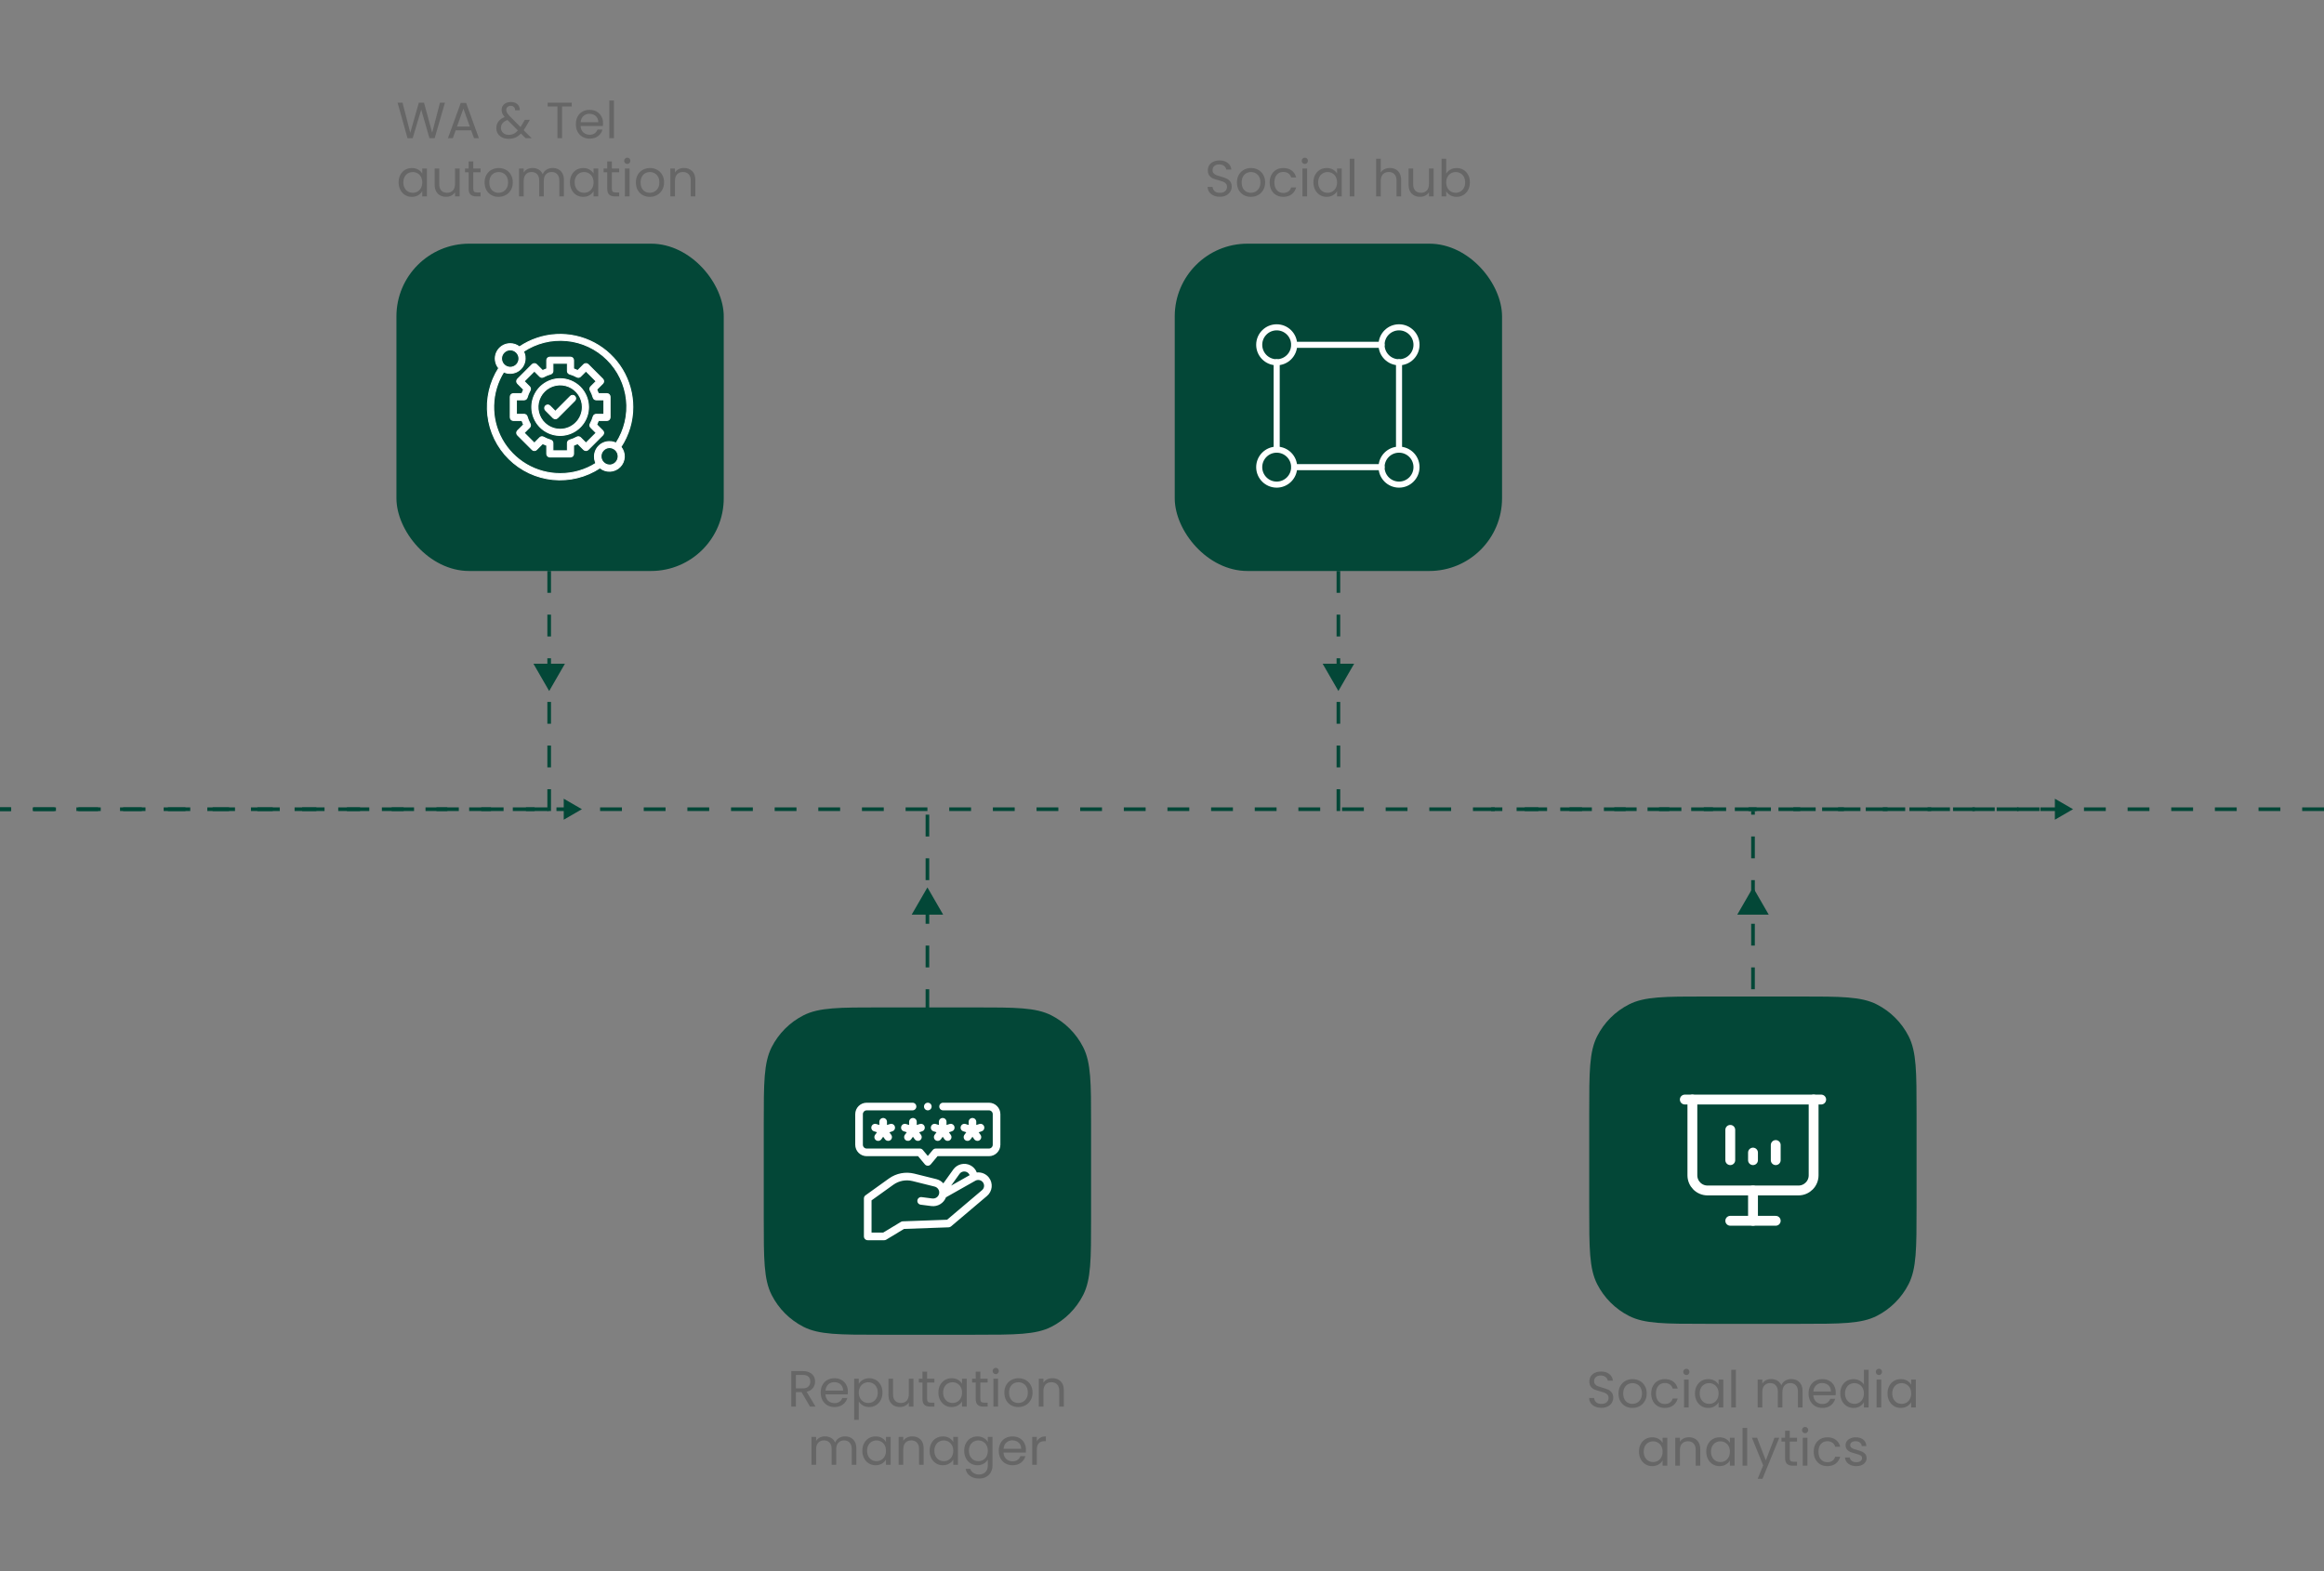 <svg width="639" height="432" viewBox="0 0 639 432" fill="none" xmlns="http://www.w3.org/2000/svg">
<rect x="0" y="0" width="639" height="432" fill="#808080" stroke="none"/>
<path d="M368 157L368 223" stroke="#034737" stroke-dasharray="6 6"/>
<path d="M151 157L151 223" stroke="#034737" stroke-dasharray="6 6"/>
<path d="M255 278L255 223" stroke="#034737" stroke-dasharray="6 6"/>
<path d="M482 284L482 223" stroke="#034737" stroke-dasharray="6 6"/>
<path d="M255 244L259.33 251.5L250.67 251.5L255 244Z" fill="#034737"/>
<path d="M368 190L363.67 182.5L372.33 182.5L368 190Z" fill="#034737"/>
<path d="M151 190L146.67 182.5L155.33 182.5L151 190Z" fill="#034737"/>
<path d="M482 244L486.33 251.5L477.67 251.5L482 244Z" fill="#034737"/>
<path d="M210 309C210 297.799 210 292.198 212.18 287.92C214.097 284.157 217.157 281.097 220.92 279.18C225.198 277 230.799 277 242 277H268C279.201 277 284.802 277 289.08 279.18C292.843 281.097 295.903 284.157 297.82 287.92C300 292.198 300 297.799 300 309V335C300 346.201 300 351.802 297.82 356.08C295.903 359.843 292.843 362.903 289.08 364.82C284.802 367 279.201 367 268 367H242C230.799 367 225.198 367 220.92 364.82C217.157 362.903 214.097 359.843 212.18 356.08C210 351.802 210 346.201 210 335V309Z" fill="#034737"/>
<path d="M268.575 322.381C268.257 321.546 267.649 320.843 266.833 320.427C265.216 319.583 263.19 320.062 262.125 321.548L259.382 325.376C258.893 324.828 258.246 324.413 257.485 324.223L251.407 322.709C248.989 322.105 246.438 322.594 244.412 324.048L237.975 328.666C237.7 328.863 237.537 329.181 237.537 329.519V339.963C237.537 340.543 238.007 341.013 238.587 341.013H243.131C243.322 341.013 243.51 340.961 243.674 340.862L248.565 337.908L260.848 337.465C261.083 337.456 261.309 337.369 261.488 337.217L271.378 328.846C272.884 327.571 273.119 325.35 271.913 323.789C271.108 322.748 269.826 322.251 268.575 322.381ZM263.832 322.771C264.292 322.133 265.162 321.925 265.87 322.294C266.218 322.471 266.469 322.774 266.606 323.129L261.517 326.004L263.832 322.771ZM270.021 327.243L260.409 335.379L248.217 335.818C248.039 335.825 247.865 335.877 247.712 335.969L242.838 338.912H239.638V330.058L245.637 325.755C247.162 324.661 249.08 324.294 250.9 324.747L256.976 326.261C257.833 326.475 258.38 327.316 258.223 328.178C258.062 329.053 257.237 329.647 256.342 329.536L253.415 329.159C252.841 329.082 252.313 329.49 252.239 330.066C252.164 330.641 252.571 331.168 253.146 331.242L256.074 331.619C257.844 331.847 259.496 330.82 260.106 329.214L268.178 324.654C268.872 324.264 269.764 324.441 270.25 325.073C270.768 325.743 270.667 326.696 270.021 327.243ZM246.041 309.734C245.862 309.183 245.27 308.88 244.717 309.059L243.882 309.331V308.453C243.882 307.873 243.412 307.402 242.832 307.402C242.252 307.402 241.782 307.873 241.782 308.453V309.331L240.948 309.059C240.396 308.88 239.803 309.183 239.624 309.734C239.445 310.286 239.746 310.878 240.298 311.057L241.133 311.328L240.617 312.038C240.276 312.508 240.38 313.165 240.849 313.506C241.313 313.842 241.979 313.737 242.316 313.273L242.832 312.563L243.348 313.273C243.671 313.718 244.352 313.842 244.815 313.506C245.285 313.165 245.389 312.508 245.048 312.038L244.532 311.329L245.367 311.057C245.918 310.878 246.22 310.286 246.041 309.734ZM256.666 311.057L257.501 311.329L256.985 312.038C256.644 312.508 256.748 313.165 257.217 313.506C257.683 313.843 258.347 313.738 258.685 313.273L259.201 312.563C259.201 312.563 259.714 313.27 259.716 313.273C260.049 313.731 260.728 313.836 261.184 313.506C261.653 313.165 261.757 312.508 261.416 312.038L260.9 311.329L261.735 311.057C262.287 310.878 262.588 310.286 262.409 309.734C262.23 309.183 261.639 308.88 261.086 309.059L260.251 309.331V308.453C260.251 307.873 259.781 307.402 259.201 307.402C258.621 307.402 258.15 307.873 258.15 308.453V309.331L257.315 309.059C256.762 308.88 256.171 309.183 255.992 309.734C255.813 310.286 256.114 310.878 256.666 311.057ZM251.017 307.402C250.437 307.402 249.966 307.873 249.966 308.453V309.331L249.131 309.059C248.579 308.88 247.987 309.183 247.808 309.734C247.629 310.286 247.93 310.878 248.482 311.057L249.317 311.329L248.801 312.038C248.46 312.508 248.564 313.165 249.033 313.506C249.48 313.83 250.163 313.738 250.501 313.273L251.017 312.563L251.533 313.273C251.856 313.719 252.526 313.85 253 313.506C253.469 313.165 253.573 312.508 253.232 312.038L252.716 311.329L253.551 311.057C254.103 310.878 254.404 310.286 254.225 309.734C254.046 309.183 253.455 308.88 252.902 309.059L252.067 309.331V308.453C252.067 307.873 251.597 307.402 251.017 307.402ZM267.385 307.402C266.805 307.402 266.335 307.873 266.335 308.453V309.331L265.5 309.059C264.948 308.88 264.355 309.183 264.176 309.734C263.997 310.286 264.299 310.878 264.851 311.057L265.685 311.329L265.169 312.038C264.828 312.508 264.933 313.165 265.402 313.506C265.847 313.829 266.526 313.745 266.869 313.273L267.385 312.563L267.901 313.273C268.225 313.719 268.896 313.848 269.368 313.506C269.837 313.165 269.941 312.508 269.6 312.038L269.085 311.328L269.919 311.057C270.471 310.878 270.772 310.286 270.593 309.734C270.414 309.183 269.824 308.88 269.27 309.059L268.435 309.331V308.453C268.435 307.873 267.965 307.402 267.385 307.402Z" fill="white"/>
<path d="M271.913 303.202H259.309C258.729 303.202 258.259 303.672 258.259 304.252C258.259 304.832 258.729 305.303 259.309 305.303H271.913C272.492 305.303 272.963 305.774 272.963 306.353V314.755C272.963 315.334 272.492 315.806 271.913 315.806H257.293C256.981 315.806 256.685 315.944 256.486 316.184L255.108 317.84L253.731 316.184C253.531 315.944 253.235 315.806 252.923 315.806H238.303C237.724 315.806 237.253 315.334 237.253 314.755V306.353C237.253 305.774 237.724 305.303 238.303 305.303H250.907C251.487 305.303 251.957 304.832 251.957 304.252C251.957 303.672 251.487 303.202 250.907 303.202H238.303C236.566 303.202 235.152 304.616 235.152 306.353V314.755C235.152 316.493 236.566 317.906 238.303 317.906H252.431C252.431 317.906 254.299 320.151 254.301 320.154C254.716 320.652 255.501 320.652 255.915 320.154L257.785 317.906H271.913C273.65 317.906 275.064 316.493 275.064 314.755V306.353C275.064 304.616 273.65 303.202 271.913 303.202Z" fill="white"/>
<path d="M255.109 305.303C255.689 305.303 256.159 304.833 256.159 304.252C256.159 303.672 255.689 303.202 255.109 303.202C254.529 303.202 254.059 303.672 254.059 304.252C254.059 304.833 254.529 305.303 255.109 305.303Z" fill="white"/>
<path d="M436.969 306C436.969 294.799 436.969 289.198 439.149 284.92C441.066 281.157 444.126 278.097 447.889 276.18C452.167 274 457.768 274 468.969 274H494.969C506.17 274 511.77 274 516.049 276.18C519.812 278.097 522.871 281.157 524.789 284.92C526.969 289.198 526.969 294.799 526.969 306V332C526.969 343.201 526.969 348.802 524.789 353.08C522.871 356.843 519.812 359.903 516.049 361.82C511.77 364 506.17 364 494.969 364H468.969C457.768 364 452.167 364 447.889 361.82C444.126 359.903 441.066 356.843 439.149 353.08C436.969 348.802 436.969 343.201 436.969 332V306Z" fill="#034737"/>
<path d="M475.75 319V310.667" stroke="white" stroke-width="2.708" stroke-linecap="round" stroke-linejoin="round"/>
<path d="M488.25 319V314.833" stroke="white" stroke-width="2.708" stroke-linecap="round" stroke-linejoin="round"/>
<path d="M482 319V316.917" stroke="white" stroke-width="2.708" stroke-linecap="round" stroke-linejoin="round"/>
<path d="M463.25 302.333H500.75" stroke="white" stroke-width="2.708" stroke-linecap="round" stroke-linejoin="round"/>
<path d="M465.333 302.333V323.167C465.333 325.468 467.199 327.333 469.5 327.333H494.5C496.801 327.333 498.667 325.468 498.667 323.167V302.333" stroke="white" stroke-width="2.708" stroke-linecap="round" stroke-linejoin="round"/>
<path d="M482 327.333V335.667" stroke="white" stroke-width="2.708" stroke-linecap="round" stroke-linejoin="round"/>
<path d="M475.75 335.667H488.25" stroke="white" stroke-width="2.708" stroke-linecap="round" stroke-linejoin="round"/>
<path d="M222.712 386.757L220.388 382.767H218.848V386.757H217.574V376.999H220.724C221.461 376.999 222.082 377.125 222.586 377.377C223.099 377.629 223.482 377.97 223.734 378.399C223.986 378.828 224.112 379.318 224.112 379.869C224.112 380.541 223.916 381.134 223.524 381.647C223.141 382.16 222.562 382.501 221.788 382.669L224.238 386.757H222.712ZM218.848 381.745H220.724C221.414 381.745 221.932 381.577 222.278 381.241C222.623 380.896 222.796 380.438 222.796 379.869C222.796 379.29 222.623 378.842 222.278 378.525C221.942 378.208 221.424 378.049 220.724 378.049H218.848V381.745ZM233.133 382.627C233.133 382.87 233.119 383.126 233.091 383.397H226.959C227.006 384.153 227.262 384.746 227.729 385.175C228.205 385.595 228.779 385.805 229.451 385.805C230.002 385.805 230.459 385.679 230.823 385.427C231.196 385.166 231.458 384.82 231.607 384.391H232.979C232.774 385.128 232.363 385.73 231.747 386.197C231.131 386.654 230.366 386.883 229.451 386.883C228.723 386.883 228.07 386.72 227.491 386.393C226.922 386.066 226.474 385.604 226.147 385.007C225.82 384.4 225.657 383.7 225.657 382.907C225.657 382.114 225.816 381.418 226.133 380.821C226.45 380.224 226.894 379.766 227.463 379.449C228.042 379.122 228.704 378.959 229.451 378.959C230.179 378.959 230.823 379.118 231.383 379.435C231.943 379.752 232.372 380.191 232.671 380.751C232.979 381.302 233.133 381.927 233.133 382.627ZM231.817 382.361C231.817 381.876 231.71 381.46 231.495 381.115C231.28 380.76 230.986 380.494 230.613 380.317C230.249 380.13 229.843 380.037 229.395 380.037C228.751 380.037 228.2 380.242 227.743 380.653C227.295 381.064 227.038 381.633 226.973 382.361H231.817ZM236.131 380.499C236.383 380.06 236.756 379.696 237.251 379.407C237.755 379.108 238.338 378.959 239.001 378.959C239.682 378.959 240.298 379.122 240.849 379.449C241.409 379.776 241.847 380.238 242.165 380.835C242.482 381.423 242.641 382.109 242.641 382.893C242.641 383.668 242.482 384.358 242.165 384.965C241.847 385.572 241.409 386.043 240.849 386.379C240.298 386.715 239.682 386.883 239.001 386.883C238.347 386.883 237.769 386.738 237.265 386.449C236.77 386.15 236.392 385.782 236.131 385.343V390.397H234.857V379.085H236.131V380.499ZM241.339 382.893C241.339 382.314 241.222 381.81 240.989 381.381C240.755 380.952 240.438 380.625 240.037 380.401C239.645 380.177 239.211 380.065 238.735 380.065C238.268 380.065 237.834 380.182 237.433 380.415C237.041 380.639 236.723 380.97 236.481 381.409C236.247 381.838 236.131 382.338 236.131 382.907C236.131 383.486 236.247 383.994 236.481 384.433C236.723 384.862 237.041 385.194 237.433 385.427C237.834 385.651 238.268 385.763 238.735 385.763C239.211 385.763 239.645 385.651 240.037 385.427C240.438 385.194 240.755 384.862 240.989 384.433C241.222 383.994 241.339 383.481 241.339 382.893ZM251.164 379.085V386.757H249.89V385.623C249.647 386.015 249.306 386.323 248.868 386.547C248.438 386.762 247.962 386.869 247.44 386.869C246.842 386.869 246.306 386.748 245.83 386.505C245.354 386.253 244.976 385.88 244.696 385.385C244.425 384.89 244.29 384.288 244.29 383.579V379.085H245.55V383.411C245.55 384.167 245.741 384.75 246.124 385.161C246.506 385.562 247.029 385.763 247.692 385.763C248.373 385.763 248.91 385.553 249.302 385.133C249.694 384.713 249.89 384.102 249.89 383.299V379.085H251.164ZM254.911 380.135V384.657C254.911 385.03 254.99 385.296 255.149 385.455C255.307 385.604 255.583 385.679 255.975 385.679H256.913V386.757H255.765C255.055 386.757 254.523 386.594 254.169 386.267C253.814 385.94 253.637 385.404 253.637 384.657V380.135H252.643V379.085H253.637V377.153H254.911V379.085H256.913V380.135H254.911ZM258.022 382.893C258.022 382.109 258.181 381.423 258.498 380.835C258.816 380.238 259.25 379.776 259.8 379.449C260.36 379.122 260.981 378.959 261.662 378.959C262.334 378.959 262.918 379.104 263.412 379.393C263.907 379.682 264.276 380.046 264.518 380.485V379.085H265.806V386.757H264.518V385.329C264.266 385.777 263.888 386.15 263.384 386.449C262.89 386.738 262.311 386.883 261.648 386.883C260.967 386.883 260.351 386.715 259.8 386.379C259.25 386.043 258.816 385.572 258.498 384.965C258.181 384.358 258.022 383.668 258.022 382.893ZM264.518 382.907C264.518 382.328 264.402 381.824 264.168 381.395C263.935 380.966 263.618 380.639 263.216 380.415C262.824 380.182 262.39 380.065 261.914 380.065C261.438 380.065 261.004 380.177 260.612 380.401C260.22 380.625 259.908 380.952 259.674 381.381C259.441 381.81 259.324 382.314 259.324 382.893C259.324 383.481 259.441 383.994 259.674 384.433C259.908 384.862 260.22 385.194 260.612 385.427C261.004 385.651 261.438 385.763 261.914 385.763C262.39 385.763 262.824 385.651 263.216 385.427C263.618 385.194 263.935 384.862 264.168 384.433C264.402 383.994 264.518 383.486 264.518 382.907ZM269.555 380.135V384.657C269.555 385.03 269.635 385.296 269.793 385.455C269.952 385.604 270.227 385.679 270.619 385.679H271.557V386.757H270.409C269.7 386.757 269.168 386.594 268.813 386.267C268.459 385.94 268.281 385.404 268.281 384.657V380.135H267.287V379.085H268.281V377.153H269.555V379.085H271.557V380.135H269.555ZM273.801 377.839C273.558 377.839 273.353 377.755 273.185 377.587C273.017 377.419 272.933 377.214 272.933 376.971C272.933 376.728 273.017 376.523 273.185 376.355C273.353 376.187 273.558 376.103 273.801 376.103C274.034 376.103 274.23 376.187 274.389 376.355C274.557 376.523 274.641 376.728 274.641 376.971C274.641 377.214 274.557 377.419 274.389 377.587C274.23 377.755 274.034 377.839 273.801 377.839ZM274.417 379.085V386.757H273.143V379.085H274.417ZM279.976 386.883C279.258 386.883 278.604 386.72 278.016 386.393C277.438 386.066 276.98 385.604 276.644 385.007C276.318 384.4 276.154 383.7 276.154 382.907C276.154 382.123 276.322 381.432 276.658 380.835C277.004 380.228 277.47 379.766 278.058 379.449C278.646 379.122 279.304 378.959 280.032 378.959C280.76 378.959 281.418 379.122 282.006 379.449C282.594 379.766 283.056 380.224 283.392 380.821C283.738 381.418 283.91 382.114 283.91 382.907C283.91 383.7 283.733 384.4 283.378 385.007C283.033 385.604 282.562 386.066 281.964 386.393C281.367 386.72 280.704 386.883 279.976 386.883ZM279.976 385.763C280.434 385.763 280.863 385.656 281.264 385.441C281.666 385.226 281.988 384.904 282.23 384.475C282.482 384.046 282.608 383.523 282.608 382.907C282.608 382.291 282.487 381.768 282.244 381.339C282.002 380.91 281.684 380.592 281.292 380.387C280.9 380.172 280.476 380.065 280.018 380.065C279.552 380.065 279.122 380.172 278.73 380.387C278.348 380.592 278.04 380.91 277.806 381.339C277.573 381.768 277.456 382.291 277.456 382.907C277.456 383.532 277.568 384.06 277.792 384.489C278.026 384.918 278.334 385.24 278.716 385.455C279.099 385.66 279.519 385.763 279.976 385.763ZM289.365 378.945C290.299 378.945 291.055 379.23 291.633 379.799C292.212 380.359 292.501 381.171 292.501 382.235V386.757H291.241V382.417C291.241 381.652 291.05 381.068 290.667 380.667C290.285 380.256 289.762 380.051 289.099 380.051C288.427 380.051 287.891 380.261 287.489 380.681C287.097 381.101 286.901 381.712 286.901 382.515V386.757H285.627V379.085H286.901V380.177C287.153 379.785 287.494 379.482 287.923 379.267C288.362 379.052 288.843 378.945 289.365 378.945ZM232.345 394.945C232.942 394.945 233.474 395.071 233.941 395.323C234.408 395.566 234.776 395.934 235.047 396.429C235.318 396.924 235.453 397.526 235.453 398.235V402.757H234.193V398.417C234.193 397.652 234.002 397.068 233.619 396.667C233.246 396.256 232.737 396.051 232.093 396.051C231.43 396.051 230.903 396.266 230.511 396.695C230.119 397.115 229.923 397.726 229.923 398.529V402.757H228.663V398.417C228.663 397.652 228.472 397.068 228.089 396.667C227.716 396.256 227.207 396.051 226.563 396.051C225.9 396.051 225.373 396.266 224.981 396.695C224.589 397.115 224.393 397.726 224.393 398.529V402.757H223.119V395.085H224.393V396.191C224.645 395.79 224.981 395.482 225.401 395.267C225.83 395.052 226.302 394.945 226.815 394.945C227.459 394.945 228.028 395.09 228.523 395.379C229.018 395.668 229.386 396.093 229.629 396.653C229.844 396.112 230.198 395.692 230.693 395.393C231.188 395.094 231.738 394.945 232.345 394.945ZM237.109 398.893C237.109 398.109 237.267 397.423 237.585 396.835C237.902 396.238 238.336 395.776 238.887 395.449C239.447 395.122 240.067 394.959 240.749 394.959C241.421 394.959 242.004 395.104 242.499 395.393C242.993 395.682 243.362 396.046 243.605 396.485V395.085H244.893V402.757H243.605V401.329C243.353 401.777 242.975 402.15 242.471 402.449C241.976 402.738 241.397 402.883 240.735 402.883C240.053 402.883 239.437 402.715 238.887 402.379C238.336 402.043 237.902 401.572 237.585 400.965C237.267 400.358 237.109 399.668 237.109 398.893ZM243.605 398.907C243.605 398.328 243.488 397.824 243.255 397.395C243.021 396.966 242.704 396.639 242.303 396.415C241.911 396.182 241.477 396.065 241.001 396.065C240.525 396.065 240.091 396.177 239.699 396.401C239.307 396.625 238.994 396.952 238.761 397.381C238.527 397.81 238.411 398.314 238.411 398.893C238.411 399.481 238.527 399.994 238.761 400.433C238.994 400.862 239.307 401.194 239.699 401.427C240.091 401.651 240.525 401.763 241.001 401.763C241.477 401.763 241.911 401.651 242.303 401.427C242.704 401.194 243.021 400.862 243.255 400.433C243.488 399.994 243.605 399.486 243.605 398.907ZM250.826 394.945C251.759 394.945 252.515 395.23 253.094 395.799C253.672 396.359 253.962 397.171 253.962 398.235V402.757H252.702V398.417C252.702 397.652 252.51 397.068 252.128 396.667C251.745 396.256 251.222 396.051 250.56 396.051C249.888 396.051 249.351 396.261 248.95 396.681C248.558 397.101 248.362 397.712 248.362 398.515V402.757H247.088V395.085H248.362V396.177C248.614 395.785 248.954 395.482 249.384 395.267C249.822 395.052 250.303 394.945 250.826 394.945ZM255.609 398.893C255.609 398.109 255.768 397.423 256.085 396.835C256.402 396.238 256.836 395.776 257.387 395.449C257.947 395.122 258.568 394.959 259.249 394.959C259.921 394.959 260.504 395.104 260.999 395.393C261.494 395.682 261.862 396.046 262.105 396.485V395.085H263.393V402.757H262.105V401.329C261.853 401.777 261.475 402.15 260.971 402.449C260.476 402.738 259.898 402.883 259.235 402.883C258.554 402.883 257.938 402.715 257.387 402.379C256.836 402.043 256.402 401.572 256.085 400.965C255.768 400.358 255.609 399.668 255.609 398.893ZM262.105 398.907C262.105 398.328 261.988 397.824 261.755 397.395C261.522 396.966 261.204 396.639 260.803 396.415C260.411 396.182 259.977 396.065 259.501 396.065C259.025 396.065 258.591 396.177 258.199 396.401C257.807 396.625 257.494 396.952 257.261 397.381C257.028 397.81 256.911 398.314 256.911 398.893C256.911 399.481 257.028 399.994 257.261 400.433C257.494 400.862 257.807 401.194 258.199 401.427C258.591 401.651 259.025 401.763 259.501 401.763C259.977 401.763 260.411 401.651 260.803 401.427C261.204 401.194 261.522 400.862 261.755 400.433C261.988 399.994 262.105 399.486 262.105 398.907ZM268.752 394.959C269.414 394.959 269.993 395.104 270.488 395.393C270.992 395.682 271.365 396.046 271.608 396.485V395.085H272.896V402.925C272.896 403.625 272.746 404.246 272.448 404.787C272.149 405.338 271.72 405.767 271.16 406.075C270.609 406.383 269.965 406.537 269.228 406.537C268.22 406.537 267.38 406.299 266.708 405.823C266.036 405.347 265.639 404.698 265.518 403.877H266.778C266.918 404.344 267.207 404.717 267.646 404.997C268.084 405.286 268.612 405.431 269.228 405.431C269.928 405.431 270.497 405.212 270.936 404.773C271.384 404.334 271.608 403.718 271.608 402.925V401.315C271.356 401.763 270.982 402.136 270.488 402.435C269.993 402.734 269.414 402.883 268.752 402.883C268.07 402.883 267.45 402.715 266.89 402.379C266.339 402.043 265.905 401.572 265.588 400.965C265.27 400.358 265.112 399.668 265.112 398.893C265.112 398.109 265.27 397.423 265.588 396.835C265.905 396.238 266.339 395.776 266.89 395.449C267.45 395.122 268.07 394.959 268.752 394.959ZM271.608 398.907C271.608 398.328 271.491 397.824 271.258 397.395C271.024 396.966 270.707 396.639 270.306 396.415C269.914 396.182 269.48 396.065 269.004 396.065C268.528 396.065 268.094 396.177 267.702 396.401C267.31 396.625 266.997 396.952 266.764 397.381C266.53 397.81 266.414 398.314 266.414 398.893C266.414 399.481 266.53 399.994 266.764 400.433C266.997 400.862 267.31 401.194 267.702 401.427C268.094 401.651 268.528 401.763 269.004 401.763C269.48 401.763 269.914 401.651 270.306 401.427C270.707 401.194 271.024 400.862 271.258 400.433C271.491 399.994 271.608 399.486 271.608 398.907ZM282.091 398.627C282.091 398.87 282.077 399.126 282.049 399.397H275.917C275.963 400.153 276.22 400.746 276.687 401.175C277.163 401.595 277.737 401.805 278.409 401.805C278.959 401.805 279.417 401.679 279.781 401.427C280.154 401.166 280.415 400.82 280.565 400.391H281.937C281.731 401.128 281.321 401.73 280.705 402.197C280.089 402.654 279.323 402.883 278.409 402.883C277.681 402.883 277.027 402.72 276.449 402.393C275.879 402.066 275.431 401.604 275.105 401.007C274.778 400.4 274.615 399.7 274.615 398.907C274.615 398.114 274.773 397.418 275.091 396.821C275.408 396.224 275.851 395.766 276.421 395.449C276.999 395.122 277.662 394.959 278.409 394.959C279.137 394.959 279.781 395.118 280.341 395.435C280.901 395.752 281.33 396.191 281.629 396.751C281.937 397.302 282.091 397.927 282.091 398.627ZM280.775 398.361C280.775 397.876 280.667 397.46 280.453 397.115C280.238 396.76 279.944 396.494 279.571 396.317C279.207 396.13 278.801 396.037 278.353 396.037C277.709 396.037 277.158 396.242 276.701 396.653C276.253 397.064 275.996 397.633 275.931 398.361H280.775ZM285.088 396.331C285.312 395.892 285.63 395.552 286.04 395.309C286.46 395.066 286.969 394.945 287.566 394.945V396.261H287.23C285.802 396.261 285.088 397.036 285.088 398.585V402.757H283.814V395.085H285.088V396.331Z" fill="#666666"/>
<path d="M440.325 387.098C439.681 387.098 439.102 386.986 438.589 386.762C438.085 386.529 437.688 386.211 437.399 385.81C437.109 385.399 436.96 384.928 436.951 384.396H438.309C438.355 384.853 438.542 385.241 438.869 385.558C439.205 385.866 439.69 386.02 440.325 386.02C440.931 386.02 441.407 385.871 441.753 385.572C442.107 385.264 442.285 384.872 442.285 384.396C442.285 384.023 442.182 383.719 441.977 383.486C441.771 383.253 441.515 383.075 441.207 382.954C440.899 382.833 440.483 382.702 439.961 382.562C439.317 382.394 438.799 382.226 438.407 382.058C438.024 381.89 437.693 381.629 437.413 381.274C437.142 380.91 437.007 380.425 437.007 379.818C437.007 379.286 437.142 378.815 437.413 378.404C437.683 377.993 438.061 377.676 438.547 377.452C439.041 377.228 439.606 377.116 440.241 377.116C441.155 377.116 441.902 377.345 442.481 377.802C443.069 378.259 443.4 378.866 443.475 379.622H442.075C442.028 379.249 441.832 378.922 441.487 378.642C441.141 378.353 440.684 378.208 440.115 378.208C439.583 378.208 439.149 378.348 438.813 378.628C438.477 378.899 438.309 379.281 438.309 379.776C438.309 380.131 438.407 380.42 438.603 380.644C438.808 380.868 439.055 381.041 439.345 381.162C439.643 381.274 440.059 381.405 440.591 381.554C441.235 381.731 441.753 381.909 442.145 382.086C442.537 382.254 442.873 382.52 443.153 382.884C443.433 383.239 443.573 383.724 443.573 384.34C443.573 384.816 443.447 385.264 443.195 385.684C442.943 386.104 442.569 386.445 442.075 386.706C441.58 386.967 440.997 387.098 440.325 387.098ZM448.836 387.126C448.117 387.126 447.464 386.963 446.876 386.636C446.297 386.309 445.84 385.847 445.504 385.25C445.177 384.643 445.014 383.943 445.014 383.15C445.014 382.366 445.182 381.675 445.518 381.078C445.863 380.471 446.33 380.009 446.918 379.692C447.506 379.365 448.164 379.202 448.892 379.202C449.62 379.202 450.278 379.365 450.866 379.692C451.454 380.009 451.916 380.467 452.252 381.064C452.597 381.661 452.77 382.357 452.77 383.15C452.77 383.943 452.592 384.643 452.238 385.25C451.892 385.847 451.421 386.309 450.824 386.636C450.226 386.963 449.564 387.126 448.836 387.126ZM448.836 386.006C449.293 386.006 449.722 385.899 450.124 385.684C450.525 385.469 450.847 385.147 451.09 384.718C451.342 384.289 451.468 383.766 451.468 383.15C451.468 382.534 451.346 382.011 451.104 381.582C450.861 381.153 450.544 380.835 450.152 380.63C449.76 380.415 449.335 380.308 448.878 380.308C448.411 380.308 447.982 380.415 447.59 380.63C447.207 380.835 446.899 381.153 446.666 381.582C446.432 382.011 446.316 382.534 446.316 383.15C446.316 383.775 446.428 384.303 446.652 384.732C446.885 385.161 447.193 385.483 447.576 385.698C447.958 385.903 448.378 386.006 448.836 386.006ZM454.011 383.15C454.011 382.357 454.169 381.666 454.487 381.078C454.804 380.481 455.243 380.019 455.803 379.692C456.372 379.365 457.021 379.202 457.749 379.202C458.691 379.202 459.466 379.431 460.073 379.888C460.689 380.345 461.095 380.98 461.291 381.792H459.919C459.788 381.325 459.531 380.957 459.149 380.686C458.775 380.415 458.309 380.28 457.749 380.28C457.021 380.28 456.433 380.532 455.985 381.036C455.537 381.531 455.313 382.235 455.313 383.15C455.313 384.074 455.537 384.788 455.985 385.292C456.433 385.796 457.021 386.048 457.749 386.048C458.309 386.048 458.775 385.917 459.149 385.656C459.522 385.395 459.779 385.021 459.919 384.536H461.291C461.085 385.32 460.675 385.95 460.059 386.426C459.443 386.893 458.673 387.126 457.749 387.126C457.021 387.126 456.372 386.963 455.803 386.636C455.243 386.309 454.804 385.847 454.487 385.25C454.169 384.653 454.011 383.953 454.011 383.15ZM463.691 378.082C463.448 378.082 463.243 377.998 463.075 377.83C462.907 377.662 462.823 377.457 462.823 377.214C462.823 376.971 462.907 376.766 463.075 376.598C463.243 376.43 463.448 376.346 463.691 376.346C463.924 376.346 464.12 376.43 464.279 376.598C464.447 376.766 464.531 376.971 464.531 377.214C464.531 377.457 464.447 377.662 464.279 377.83C464.12 377.998 463.924 378.082 463.691 378.082ZM464.307 379.328V387H463.033V379.328H464.307ZM466.044 383.136C466.044 382.352 466.203 381.666 466.52 381.078C466.837 380.481 467.271 380.019 467.822 379.692C468.382 379.365 469.003 379.202 469.684 379.202C470.356 379.202 470.939 379.347 471.434 379.636C471.929 379.925 472.297 380.289 472.54 380.728V379.328H473.828V387H472.54V385.572C472.288 386.02 471.91 386.393 471.406 386.692C470.911 386.981 470.333 387.126 469.67 387.126C468.989 387.126 468.373 386.958 467.822 386.622C467.271 386.286 466.837 385.815 466.52 385.208C466.203 384.601 466.044 383.911 466.044 383.136ZM472.54 383.15C472.54 382.571 472.423 382.067 472.19 381.638C471.957 381.209 471.639 380.882 471.238 380.658C470.846 380.425 470.412 380.308 469.936 380.308C469.46 380.308 469.026 380.42 468.634 380.644C468.242 380.868 467.929 381.195 467.696 381.624C467.463 382.053 467.346 382.557 467.346 383.136C467.346 383.724 467.463 384.237 467.696 384.676C467.929 385.105 468.242 385.437 468.634 385.67C469.026 385.894 469.46 386.006 469.936 386.006C470.412 386.006 470.846 385.894 471.238 385.67C471.639 385.437 471.957 385.105 472.19 384.676C472.423 384.237 472.54 383.729 472.54 383.15ZM477.297 376.64V387H476.023V376.64H477.297ZM492.511 379.188C493.108 379.188 493.64 379.314 494.107 379.566C494.573 379.809 494.942 380.177 495.213 380.672C495.483 381.167 495.619 381.769 495.619 382.478V387H494.359V382.66C494.359 381.895 494.167 381.311 493.785 380.91C493.411 380.499 492.903 380.294 492.259 380.294C491.596 380.294 491.069 380.509 490.677 380.938C490.285 381.358 490.089 381.969 490.089 382.772V387H488.829V382.66C488.829 381.895 488.637 381.311 488.255 380.91C487.881 380.499 487.373 380.294 486.729 380.294C486.066 380.294 485.539 380.509 485.147 380.938C484.755 381.358 484.559 381.969 484.559 382.772V387H483.285V379.328H484.559V380.434C484.811 380.033 485.147 379.725 485.567 379.51C485.996 379.295 486.467 379.188 486.981 379.188C487.625 379.188 488.194 379.333 488.689 379.622C489.183 379.911 489.552 380.336 489.795 380.896C490.009 380.355 490.364 379.935 490.859 379.636C491.353 379.337 491.904 379.188 492.511 379.188ZM504.75 382.87C504.75 383.113 504.736 383.369 504.708 383.64H498.576C498.623 384.396 498.88 384.989 499.346 385.418C499.822 385.838 500.396 386.048 501.068 386.048C501.619 386.048 502.076 385.922 502.44 385.67C502.814 385.409 503.075 385.063 503.224 384.634H504.596C504.391 385.371 503.98 385.973 503.364 386.44C502.748 386.897 501.983 387.126 501.068 387.126C500.34 387.126 499.687 386.963 499.108 386.636C498.539 386.309 498.091 385.847 497.764 385.25C497.438 384.643 497.274 383.943 497.274 383.15C497.274 382.357 497.433 381.661 497.75 381.064C498.068 380.467 498.511 380.009 499.08 379.692C499.659 379.365 500.322 379.202 501.068 379.202C501.796 379.202 502.44 379.361 503 379.678C503.56 379.995 503.99 380.434 504.288 380.994C504.596 381.545 504.75 382.17 504.75 382.87ZM503.434 382.604C503.434 382.119 503.327 381.703 503.112 381.358C502.898 381.003 502.604 380.737 502.23 380.56C501.866 380.373 501.46 380.28 501.012 380.28C500.368 380.28 499.818 380.485 499.36 380.896C498.912 381.307 498.656 381.876 498.59 382.604H503.434ZM505.998 383.136C505.998 382.352 506.157 381.666 506.474 381.078C506.791 380.481 507.225 380.019 507.776 379.692C508.336 379.365 508.961 379.202 509.652 379.202C510.249 379.202 510.805 379.342 511.318 379.622C511.831 379.893 512.223 380.252 512.494 380.7V376.64H513.782V387H512.494V385.558C512.242 386.015 511.869 386.393 511.374 386.692C510.879 386.981 510.301 387.126 509.638 387.126C508.957 387.126 508.336 386.958 507.776 386.622C507.225 386.286 506.791 385.815 506.474 385.208C506.157 384.601 505.998 383.911 505.998 383.136ZM512.494 383.15C512.494 382.571 512.377 382.067 512.144 381.638C511.911 381.209 511.593 380.882 511.192 380.658C510.8 380.425 510.366 380.308 509.89 380.308C509.414 380.308 508.98 380.42 508.588 380.644C508.196 380.868 507.883 381.195 507.65 381.624C507.417 382.053 507.3 382.557 507.3 383.136C507.3 383.724 507.417 384.237 507.65 384.676C507.883 385.105 508.196 385.437 508.588 385.67C508.98 385.894 509.414 386.006 509.89 386.006C510.366 386.006 510.8 385.894 511.192 385.67C511.593 385.437 511.911 385.105 512.144 384.676C512.377 384.237 512.494 383.729 512.494 383.15ZM516.635 378.082C516.392 378.082 516.187 377.998 516.019 377.83C515.851 377.662 515.767 377.457 515.767 377.214C515.767 376.971 515.851 376.766 516.019 376.598C516.187 376.43 516.392 376.346 516.635 376.346C516.868 376.346 517.064 376.43 517.223 376.598C517.391 376.766 517.475 376.971 517.475 377.214C517.475 377.457 517.391 377.662 517.223 377.83C517.064 377.998 516.868 378.082 516.635 378.082ZM517.251 379.328V387H515.977V379.328H517.251ZM518.988 383.136C518.988 382.352 519.147 381.666 519.464 381.078C519.782 380.481 520.216 380.019 520.766 379.692C521.326 379.365 521.947 379.202 522.628 379.202C523.3 379.202 523.884 379.347 524.378 379.636C524.873 379.925 525.242 380.289 525.484 380.728V379.328H526.772V387H525.484V385.572C525.232 386.02 524.854 386.393 524.35 386.692C523.856 386.981 523.277 387.126 522.614 387.126C521.933 387.126 521.317 386.958 520.766 386.622C520.216 386.286 519.782 385.815 519.464 385.208C519.147 384.601 518.988 383.911 518.988 383.136ZM525.484 383.15C525.484 382.571 525.368 382.067 525.134 381.638C524.901 381.209 524.584 380.882 524.182 380.658C523.79 380.425 523.356 380.308 522.88 380.308C522.404 380.308 521.97 380.42 521.578 380.644C521.186 380.868 520.874 381.195 520.64 381.624C520.407 382.053 520.29 382.557 520.29 383.136C520.29 383.724 520.407 384.237 520.64 384.676C520.874 385.105 521.186 385.437 521.578 385.67C521.97 385.894 522.404 386.006 522.88 386.006C523.356 386.006 523.79 385.894 524.182 385.67C524.584 385.437 524.901 385.105 525.134 384.676C525.368 384.237 525.484 383.729 525.484 383.15ZM450.647 399.136C450.647 398.352 450.806 397.666 451.123 397.078C451.44 396.481 451.874 396.019 452.425 395.692C452.985 395.365 453.606 395.202 454.287 395.202C454.959 395.202 455.542 395.347 456.037 395.636C456.532 395.925 456.9 396.289 457.143 396.728V395.328H458.431V403H457.143V401.572C456.891 402.02 456.513 402.393 456.009 402.692C455.514 402.981 454.936 403.126 454.273 403.126C453.592 403.126 452.976 402.958 452.425 402.622C451.874 402.286 451.44 401.815 451.123 401.208C450.806 400.601 450.647 399.911 450.647 399.136ZM457.143 399.15C457.143 398.571 457.026 398.067 456.793 397.638C456.56 397.209 456.242 396.882 455.841 396.658C455.449 396.425 455.015 396.308 454.539 396.308C454.063 396.308 453.629 396.42 453.237 396.644C452.845 396.868 452.532 397.195 452.299 397.624C452.066 398.053 451.949 398.557 451.949 399.136C451.949 399.724 452.066 400.237 452.299 400.676C452.532 401.105 452.845 401.437 453.237 401.67C453.629 401.894 454.063 402.006 454.539 402.006C455.015 402.006 455.449 401.894 455.841 401.67C456.242 401.437 456.56 401.105 456.793 400.676C457.026 400.237 457.143 399.729 457.143 399.15ZM464.364 395.188C465.297 395.188 466.053 395.473 466.632 396.042C467.21 396.602 467.5 397.414 467.5 398.478V403H466.24V398.66C466.24 397.895 466.048 397.311 465.666 396.91C465.283 396.499 464.76 396.294 464.098 396.294C463.426 396.294 462.889 396.504 462.488 396.924C462.096 397.344 461.9 397.955 461.9 398.758V403H460.626V395.328H461.9V396.42C462.152 396.028 462.492 395.725 462.922 395.51C463.36 395.295 463.841 395.188 464.364 395.188ZM469.147 399.136C469.147 398.352 469.306 397.666 469.623 397.078C469.94 396.481 470.374 396.019 470.925 395.692C471.485 395.365 472.106 395.202 472.787 395.202C473.459 395.202 474.042 395.347 474.537 395.636C475.032 395.925 475.4 396.289 475.643 396.728V395.328H476.931V403H475.643V401.572C475.391 402.02 475.013 402.393 474.509 402.692C474.014 402.981 473.436 403.126 472.773 403.126C472.092 403.126 471.476 402.958 470.925 402.622C470.374 402.286 469.94 401.815 469.623 401.208C469.306 400.601 469.147 399.911 469.147 399.136ZM475.643 399.15C475.643 398.571 475.526 398.067 475.293 397.638C475.06 397.209 474.742 396.882 474.341 396.658C473.949 396.425 473.515 396.308 473.039 396.308C472.563 396.308 472.129 396.42 471.737 396.644C471.345 396.868 471.032 397.195 470.799 397.624C470.566 398.053 470.449 398.557 470.449 399.136C470.449 399.724 470.566 400.237 470.799 400.676C471.032 401.105 471.345 401.437 471.737 401.67C472.129 401.894 472.563 402.006 473.039 402.006C473.515 402.006 473.949 401.894 474.341 401.67C474.742 401.437 475.06 401.105 475.293 400.676C475.526 400.237 475.643 399.729 475.643 399.15ZM480.4 392.64V403H479.126V392.64H480.4ZM489.221 395.328L484.601 406.612H483.285L484.797 402.916L481.703 395.328H483.117L485.525 401.544L487.905 395.328H489.221ZM492.098 396.378V400.9C492.098 401.273 492.177 401.539 492.336 401.698C492.494 401.847 492.77 401.922 493.162 401.922H494.1V403H492.952C492.242 403 491.71 402.837 491.356 402.51C491.001 402.183 490.824 401.647 490.824 400.9V396.378H489.83V395.328H490.824V393.396H492.098V395.328H494.1V396.378H492.098ZM496.343 394.082C496.101 394.082 495.895 393.998 495.727 393.83C495.559 393.662 495.475 393.457 495.475 393.214C495.475 392.971 495.559 392.766 495.727 392.598C495.895 392.43 496.101 392.346 496.343 392.346C496.577 392.346 496.773 392.43 496.931 392.598C497.099 392.766 497.183 392.971 497.183 393.214C497.183 393.457 497.099 393.662 496.931 393.83C496.773 393.998 496.577 394.082 496.343 394.082ZM496.959 395.328V403H495.685V395.328H496.959ZM498.697 399.15C498.697 398.357 498.855 397.666 499.173 397.078C499.49 396.481 499.929 396.019 500.489 395.692C501.058 395.365 501.707 395.202 502.435 395.202C503.377 395.202 504.152 395.431 504.759 395.888C505.375 396.345 505.781 396.98 505.977 397.792H504.605C504.474 397.325 504.217 396.957 503.835 396.686C503.461 396.415 502.995 396.28 502.435 396.28C501.707 396.28 501.119 396.532 500.671 397.036C500.223 397.531 499.999 398.235 499.999 399.15C499.999 400.074 500.223 400.788 500.671 401.292C501.119 401.796 501.707 402.048 502.435 402.048C502.995 402.048 503.461 401.917 503.835 401.656C504.208 401.395 504.465 401.021 504.605 400.536H505.977C505.771 401.32 505.361 401.95 504.745 402.426C504.129 402.893 503.359 403.126 502.435 403.126C501.707 403.126 501.058 402.963 500.489 402.636C499.929 402.309 499.49 401.847 499.173 401.25C498.855 400.653 498.697 399.953 498.697 399.15ZM510.435 403.126C509.847 403.126 509.319 403.028 508.853 402.832C508.386 402.627 508.017 402.347 507.747 401.992C507.476 401.628 507.327 401.213 507.299 400.746H508.615C508.652 401.129 508.829 401.441 509.147 401.684C509.473 401.927 509.898 402.048 510.421 402.048C510.906 402.048 511.289 401.941 511.569 401.726C511.849 401.511 511.989 401.241 511.989 400.914C511.989 400.578 511.839 400.331 511.541 400.172C511.242 400.004 510.78 399.841 510.155 399.682C509.585 399.533 509.119 399.383 508.755 399.234C508.4 399.075 508.092 398.847 507.831 398.548C507.579 398.24 507.453 397.839 507.453 397.344C507.453 396.952 507.569 396.593 507.803 396.266C508.036 395.939 508.367 395.683 508.797 395.496C509.226 395.3 509.716 395.202 510.267 395.202C511.116 395.202 511.802 395.417 512.325 395.846C512.847 396.275 513.127 396.863 513.165 397.61H511.891C511.863 397.209 511.699 396.887 511.401 396.644C511.111 396.401 510.719 396.28 510.225 396.28C509.767 396.28 509.403 396.378 509.133 396.574C508.862 396.77 508.727 397.027 508.727 397.344C508.727 397.596 508.806 397.806 508.965 397.974C509.133 398.133 509.338 398.263 509.581 398.366C509.833 398.459 510.178 398.567 510.617 398.688C511.167 398.837 511.615 398.987 511.961 399.136C512.306 399.276 512.6 399.491 512.843 399.78C513.095 400.069 513.225 400.447 513.235 400.914C513.235 401.334 513.118 401.712 512.885 402.048C512.651 402.384 512.32 402.65 511.891 402.846C511.471 403.033 510.985 403.126 510.435 403.126Z" fill="#666666"/>
<rect x="109" y="67" width="90" height="90" rx="20" fill="#034737"/>
<path d="M165.732 118.422L164.07 116.764C164.249 116.392 164.406 116.01 164.542 115.62H166.892C167.118 115.62 167.334 115.531 167.493 115.371C167.653 115.212 167.743 114.995 167.743 114.77V109.089C167.743 108.863 167.653 108.647 167.493 108.487C167.334 108.328 167.118 108.238 166.892 108.238H164.542C164.406 107.848 164.249 107.466 164.07 107.094L165.732 105.436C165.811 105.357 165.874 105.263 165.916 105.16C165.959 105.057 165.981 104.946 165.981 104.834C165.981 104.723 165.959 104.612 165.916 104.509C165.874 104.405 165.811 104.312 165.732 104.233L161.715 100.214C161.635 100.136 161.541 100.073 161.437 100.031C161.334 99.989 161.223 99.967 161.111 99.968C160.886 99.968 160.671 100.056 160.512 100.214L158.854 101.877C158.482 101.699 158.1 101.541 157.71 101.405V99.053C157.71 98.828 157.621 98.612 157.461 98.452C157.302 98.293 157.085 98.203 156.86 98.203H151.181C150.955 98.203 150.739 98.293 150.579 98.452C150.42 98.612 150.33 98.828 150.33 99.053V101.405C149.941 101.541 149.559 101.699 149.187 101.877L147.529 100.214C147.366 100.061 147.151 99.975 146.928 99.975C146.704 99.975 146.489 100.061 146.326 100.214L142.309 104.233C142.23 104.312 142.167 104.405 142.124 104.509C142.082 104.612 142.06 104.723 142.06 104.834C142.06 104.946 142.082 105.057 142.124 105.16C142.167 105.263 142.23 105.357 142.309 105.436L143.971 107.094C143.792 107.466 143.634 107.848 143.499 108.238H141.148C140.923 108.238 140.707 108.328 140.547 108.487C140.388 108.647 140.298 108.863 140.298 109.089V114.77C140.298 114.995 140.388 115.212 140.547 115.371C140.707 115.531 140.923 115.62 141.148 115.62H143.499C143.634 116.01 143.792 116.392 143.971 116.764L142.309 118.422C142.23 118.501 142.167 118.595 142.124 118.698C142.082 118.802 142.06 118.912 142.06 119.024C142.06 119.136 142.082 119.246 142.124 119.35C142.167 119.453 142.23 119.547 142.309 119.626L146.326 123.644C146.405 123.723 146.5 123.785 146.603 123.828C146.707 123.87 146.818 123.891 146.93 123.891C147.154 123.891 147.37 123.802 147.529 123.644L149.187 121.981C149.559 122.16 149.941 122.317 150.33 122.453V124.805C150.33 125.03 150.42 125.247 150.579 125.406C150.739 125.566 150.955 125.655 151.181 125.655H156.86C157.085 125.655 157.302 125.566 157.461 125.406C157.621 125.247 157.71 125.03 157.71 124.805V122.453C158.1 122.317 158.482 122.16 158.854 121.981L160.512 123.644C160.674 123.798 160.889 123.883 161.113 123.883C161.337 123.883 161.552 123.798 161.715 123.644L165.732 119.626C165.811 119.547 165.874 119.453 165.916 119.35C165.959 119.246 165.981 119.136 165.981 119.024C165.981 118.912 165.959 118.802 165.916 118.698C165.874 118.595 165.811 118.501 165.732 118.422ZM161.111 121.824L159.615 120.327C159.484 120.197 159.315 120.114 159.132 120.088C158.95 120.063 158.764 120.098 158.603 120.187C157.977 120.533 157.314 120.807 156.626 121.003C156.449 121.054 156.293 121.161 156.182 121.309C156.07 121.456 156.01 121.635 156.01 121.82V123.946H152.031V121.82C152.031 121.635 151.97 121.456 151.859 121.309C151.748 121.161 151.592 121.054 151.414 121.003C150.727 120.807 150.064 120.533 149.438 120.187C149.277 120.098 149.091 120.063 148.908 120.088C148.726 120.114 148.557 120.197 148.426 120.327L146.93 121.837L144.116 119.022L145.612 117.525C145.742 117.394 145.826 117.225 145.851 117.043C145.876 116.86 145.842 116.674 145.752 116.513C145.405 115.887 145.132 115.224 144.936 114.536C144.885 114.358 144.778 114.202 144.631 114.091C144.484 113.98 144.304 113.92 144.12 113.919H141.994V109.939H144.12C144.304 109.939 144.484 109.879 144.631 109.767C144.778 109.656 144.885 109.5 144.936 109.323C145.132 108.634 145.405 107.971 145.752 107.345C145.842 107.184 145.876 106.998 145.851 106.816C145.826 106.633 145.742 106.464 145.612 106.333L144.116 104.837L146.93 102.022L148.426 103.518C148.557 103.648 148.726 103.732 148.908 103.757C149.091 103.783 149.277 103.748 149.438 103.659C150.064 103.313 150.727 103.039 151.414 102.842C151.592 102.791 151.748 102.684 151.859 102.537C151.97 102.39 152.031 102.21 152.031 102.026V99.9H156.01V102.026C156.01 102.21 156.07 102.39 156.182 102.537C156.293 102.684 156.449 102.791 156.626 102.842C157.314 103.039 157.977 103.313 158.603 103.659C158.764 103.748 158.95 103.783 159.132 103.757C159.315 103.732 159.484 103.648 159.615 103.518L161.111 102.022L163.925 104.837L162.429 106.333C162.299 106.464 162.215 106.633 162.19 106.816C162.164 106.998 162.199 107.184 162.288 107.345C162.635 107.971 162.909 108.634 163.105 109.323C163.155 109.5 163.262 109.656 163.41 109.767C163.557 109.879 163.736 109.939 163.921 109.939H166.046V113.919H163.921C163.736 113.92 163.557 113.98 163.41 114.091C163.262 114.202 163.155 114.358 163.105 114.536C162.909 115.224 162.635 115.887 162.288 116.513C162.199 116.674 162.164 116.86 162.19 117.043C162.215 117.225 162.299 117.394 162.429 117.525L163.925 119.022L161.111 121.824ZM154.02 104.126C152.478 104.126 150.969 104.584 149.687 105.441C148.404 106.299 147.404 107.517 146.814 108.943C146.223 110.369 146.069 111.938 146.37 113.451C146.671 114.965 147.414 116.355 148.504 117.447C149.595 118.538 150.985 119.281 152.499 119.582C154.012 119.883 155.58 119.729 157.005 119.138C158.431 118.547 159.649 117.547 160.506 116.264C161.363 114.981 161.821 113.472 161.821 111.929C161.819 109.86 160.996 107.877 159.534 106.414C158.071 104.951 156.088 104.129 154.02 104.126ZM154.02 118.031C152.814 118.031 151.634 117.673 150.631 117.003C149.628 116.332 148.846 115.379 148.385 114.264C147.923 113.149 147.802 111.922 148.037 110.739C148.273 109.555 148.854 108.468 149.707 107.615C150.56 106.761 151.647 106.18 152.83 105.945C154.014 105.709 155.24 105.83 156.355 106.292C157.469 106.754 158.422 107.536 159.092 108.539C159.763 109.543 160.12 110.722 160.12 111.929C160.118 113.547 159.475 115.098 158.331 116.241C157.188 117.385 155.637 118.029 154.02 118.031ZM174 111.929C174 108.301 173.012 104.741 171.143 101.631C169.273 98.522 166.593 95.98 163.389 94.278C160.185 92.577 156.578 91.78 152.956 91.973C149.334 92.166 145.832 93.343 142.827 95.375C142.103 94.799 141.203 94.489 140.277 94.495C139.498 94.494 138.734 94.715 138.076 95.133C137.418 95.551 136.893 96.148 136.563 96.854C136.233 97.56 136.111 98.346 136.211 99.119C136.312 99.892 136.631 100.62 137.131 101.218C134.673 105.076 133.612 109.662 134.127 114.208C134.642 118.754 136.7 122.986 139.959 126.197C143.218 129.408 147.479 131.403 152.031 131.85C156.584 132.296 161.151 131.166 164.971 128.649C165.757 129.295 166.755 129.626 167.771 129.576C168.786 129.526 169.748 129.1 170.467 128.38C171.185 127.661 171.611 126.699 171.66 125.683C171.709 124.666 171.378 123.668 170.731 122.883C172.871 119.631 174.008 115.822 174 111.929ZM140.298 96.196C140.934 96.196 141.544 96.449 141.993 96.898C142.443 97.348 142.696 97.958 142.696 98.594C142.696 99.23 142.443 99.84 141.993 100.29C141.544 100.74 140.934 100.993 140.298 100.993C139.663 100.989 139.055 100.735 138.607 100.286C138.158 99.837 137.904 99.229 137.901 98.594C137.902 97.959 138.155 97.349 138.604 96.9C139.053 96.45 139.663 96.197 140.298 96.196ZM154.02 130.214C150.761 130.214 147.56 129.343 144.75 127.69C141.94 126.036 139.624 123.662 138.04 120.812C136.457 117.962 135.664 114.74 135.744 111.48C135.824 108.22 136.774 105.041 138.496 102.272H138.538C138.664 102.336 138.793 102.391 138.925 102.438C139.053 102.481 139.18 102.519 139.312 102.553L139.435 102.579C139.537 102.598 139.639 102.615 139.741 102.63H139.865C140.006 102.647 140.148 102.655 140.29 102.655C141.376 102.654 142.418 102.222 143.186 101.453C143.954 100.685 144.386 99.643 144.388 98.556C144.388 98.407 144.388 98.258 144.362 98.109C144.362 98.067 144.362 98.025 144.362 97.982C144.345 97.871 144.324 97.761 144.298 97.65L144.273 97.531C144.235 97.391 144.192 97.251 144.141 97.106L144.116 97.051C144.069 96.932 144.013 96.813 143.958 96.698L143.933 96.647C147.432 94.314 151.629 93.261 155.815 93.663C160.001 94.065 163.92 95.898 166.912 98.854C169.904 101.81 171.786 105.708 172.24 109.89C172.694 114.071 171.693 118.282 169.405 121.811H169.354C169.238 121.752 169.119 121.7 168.997 121.654H168.958C168.819 121.605 168.677 121.564 168.533 121.531L168.414 121.501C168.308 121.501 168.202 121.458 168.095 121.446H167.972C167.831 121.429 167.689 121.421 167.547 121.42C166.46 121.421 165.419 121.854 164.651 122.622C163.882 123.39 163.45 124.432 163.449 125.519C163.449 125.661 163.458 125.803 163.475 125.945C163.475 125.987 163.475 126.03 163.475 126.072C163.475 126.178 163.509 126.285 163.53 126.391C163.538 126.431 163.548 126.471 163.56 126.51C163.592 126.654 163.633 126.796 163.683 126.935C163.681 126.952 163.681 126.969 163.683 126.986C163.725 127.104 163.775 127.219 163.832 127.331C163.838 127.35 163.847 127.368 163.857 127.386C160.916 129.251 157.502 130.232 154.02 130.214ZM167.551 127.867C166.932 127.84 166.347 127.576 165.919 127.129C165.49 126.682 165.25 126.086 165.25 125.466C165.25 124.846 165.49 124.251 165.919 123.803C166.347 123.356 166.932 123.092 167.551 123.066C168.117 123.067 168.664 123.265 169.099 123.627C169.48 123.943 169.754 124.37 169.884 124.848C170.014 125.326 169.992 125.833 169.823 126.299C169.653 126.764 169.344 127.166 168.937 127.449C168.531 127.732 168.047 127.882 167.551 127.879V127.867ZM158.038 108.953C158.117 109.032 158.179 109.125 158.222 109.229C158.265 109.332 158.287 109.443 158.287 109.554C158.287 109.666 158.265 109.777 158.222 109.88C158.179 109.983 158.117 110.077 158.038 110.156L153.302 114.906C153.223 114.985 153.129 115.048 153.026 115.09C152.923 115.133 152.812 115.155 152.7 115.155C152.589 115.155 152.478 115.133 152.375 115.09C152.272 115.048 152.178 114.985 152.099 114.906L150.003 112.805C149.844 112.646 149.754 112.429 149.754 112.203C149.754 111.978 149.844 111.761 150.003 111.602C150.163 111.442 150.379 111.353 150.605 111.353C150.83 111.353 151.047 111.442 151.206 111.602L152.698 113.099L156.834 108.953C156.913 108.874 157.007 108.811 157.11 108.768C157.214 108.725 157.324 108.703 157.436 108.703C157.548 108.703 157.658 108.725 157.762 108.768C157.865 108.811 157.959 108.874 158.038 108.953Z" fill="white" stroke="white" stroke-width="0.266"/>
<rect x="323" y="67" width="90" height="90" rx="20" fill="#034737"/>
<circle cx="384.672" cy="94.805" r="4.806" transform="rotate(90 384.672 94.805)" stroke="white" stroke-width="1.667" stroke-linecap="round" stroke-linejoin="round"/>
<circle cx="384.672" cy="128.444" r="4.806" transform="rotate(90 384.672 128.444)" stroke="white" stroke-width="1.667" stroke-linecap="round" stroke-linejoin="round"/>
<circle cx="351.034" cy="94.805" r="4.806" transform="rotate(90 351.034 94.805)" stroke="white" stroke-width="1.667" stroke-linecap="round" stroke-linejoin="round"/>
<circle cx="351.034" cy="128.444" r="4.806" transform="rotate(90 351.034 128.444)" stroke="white" stroke-width="1.667" stroke-linecap="round" stroke-linejoin="round"/>
<path d="M379.867 94.806H355.839" stroke="white" stroke-width="1.667" stroke-linecap="round" stroke-linejoin="round"/>
<path d="M384.673 99.611V123.639" stroke="white" stroke-width="1.667" stroke-linecap="round" stroke-linejoin="round"/>
<path d="M351.034 99.611V123.639" stroke="white" stroke-width="1.667" stroke-linecap="round" stroke-linejoin="round"/>
<path d="M379.867 128.444H355.839" stroke="white" stroke-width="1.667" stroke-linecap="round" stroke-linejoin="round"/>
<path d="M122.342 28.242L119.514 38H118.086L115.818 30.146L113.466 38L112.052 38.014L109.322 28.242H110.68L112.808 36.516L115.16 28.242H116.588L118.828 36.488L120.97 28.242H122.342ZM129.546 35.83H125.29L124.506 38H123.162L126.69 28.298H128.16L131.674 38H130.33L129.546 35.83ZM129.182 34.794L127.418 29.866L125.654 34.794H129.182ZM144.518 38L143.244 36.712C142.768 37.207 142.26 37.575 141.718 37.818C141.177 38.051 140.566 38.168 139.884 38.168C139.212 38.168 138.615 38.047 138.092 37.804C137.579 37.561 137.178 37.216 136.888 36.768C136.608 36.32 136.468 35.797 136.468 35.2C136.468 34.519 136.66 33.921 137.042 33.408C137.434 32.885 138.008 32.475 138.764 32.176C138.466 31.821 138.251 31.495 138.12 31.196C137.99 30.897 137.924 30.571 137.924 30.216C137.924 29.805 138.027 29.437 138.232 29.11C138.447 28.774 138.75 28.513 139.142 28.326C139.534 28.139 139.987 28.046 140.5 28.046C141.004 28.046 141.443 28.144 141.816 28.34C142.19 28.536 142.47 28.811 142.656 29.166C142.843 29.511 142.927 29.899 142.908 30.328H141.634C141.644 29.945 141.536 29.647 141.312 29.432C141.088 29.208 140.799 29.096 140.444 29.096C140.071 29.096 139.768 29.203 139.534 29.418C139.31 29.623 139.198 29.889 139.198 30.216C139.198 30.496 139.273 30.767 139.422 31.028C139.581 31.289 139.842 31.611 140.206 31.994L143.118 34.92L143.37 34.528L144.322 32.932H145.694L144.546 34.92C144.388 35.2 144.201 35.494 143.986 35.802L146.184 38H144.518ZM139.884 37.076C140.388 37.076 140.841 36.978 141.242 36.782C141.653 36.586 142.04 36.283 142.404 35.872L139.534 32.988C138.34 33.445 137.742 34.169 137.742 35.158C137.742 35.709 137.938 36.166 138.33 36.53C138.732 36.894 139.25 37.076 139.884 37.076ZM157.2 28.242V29.278H154.54V38H153.266V29.278H150.592V28.242H157.2ZM165.81 33.87C165.81 34.113 165.796 34.369 165.768 34.64H159.636C159.683 35.396 159.94 35.989 160.406 36.418C160.882 36.838 161.456 37.048 162.128 37.048C162.679 37.048 163.136 36.922 163.5 36.67C163.874 36.409 164.135 36.063 164.284 35.634H165.656C165.451 36.371 165.04 36.973 164.424 37.44C163.808 37.897 163.043 38.126 162.128 38.126C161.4 38.126 160.747 37.963 160.168 37.636C159.599 37.309 159.151 36.847 158.824 36.25C158.498 35.643 158.334 34.943 158.334 34.15C158.334 33.357 158.493 32.661 158.81 32.064C159.128 31.467 159.571 31.009 160.14 30.692C160.719 30.365 161.382 30.202 162.128 30.202C162.856 30.202 163.5 30.361 164.06 30.678C164.62 30.995 165.05 31.434 165.348 31.994C165.656 32.545 165.81 33.17 165.81 33.87ZM164.494 33.604C164.494 33.119 164.387 32.703 164.172 32.358C163.958 32.003 163.664 31.737 163.29 31.56C162.926 31.373 162.52 31.28 162.072 31.28C161.428 31.28 160.878 31.485 160.42 31.896C159.972 32.307 159.716 32.876 159.65 33.604H164.494ZM168.808 27.64V38H167.534V27.64H168.808ZM109.602 50.136C109.602 49.352 109.761 48.666 110.078 48.078C110.395 47.481 110.829 47.019 111.38 46.692C111.94 46.365 112.561 46.202 113.242 46.202C113.914 46.202 114.497 46.347 114.992 46.636C115.487 46.925 115.855 47.289 116.098 47.728V46.328H117.386V54H116.098V52.572C115.846 53.02 115.468 53.393 114.964 53.692C114.469 53.981 113.891 54.126 113.228 54.126C112.547 54.126 111.931 53.958 111.38 53.622C110.829 53.286 110.395 52.815 110.078 52.208C109.761 51.601 109.602 50.911 109.602 50.136ZM116.098 50.15C116.098 49.571 115.981 49.067 115.748 48.638C115.515 48.209 115.197 47.882 114.796 47.658C114.404 47.425 113.97 47.308 113.494 47.308C113.018 47.308 112.584 47.42 112.192 47.644C111.8 47.868 111.487 48.195 111.254 48.624C111.021 49.053 110.904 49.557 110.904 50.136C110.904 50.724 111.021 51.237 111.254 51.676C111.487 52.105 111.8 52.437 112.192 52.67C112.584 52.894 113.018 53.006 113.494 53.006C113.97 53.006 114.404 52.894 114.796 52.67C115.197 52.437 115.515 52.105 115.748 51.676C115.981 51.237 116.098 50.729 116.098 50.15ZM126.385 46.328V54H125.111V52.866C124.868 53.258 124.528 53.566 124.089 53.79C123.66 54.005 123.184 54.112 122.661 54.112C122.064 54.112 121.527 53.991 121.051 53.748C120.575 53.496 120.197 53.123 119.917 52.628C119.646 52.133 119.511 51.531 119.511 50.822V46.328H120.771V50.654C120.771 51.41 120.962 51.993 121.345 52.404C121.728 52.805 122.25 53.006 122.913 53.006C123.594 53.006 124.131 52.796 124.523 52.376C124.915 51.956 125.111 51.345 125.111 50.542V46.328H126.385ZM130.132 47.378V51.9C130.132 52.273 130.211 52.539 130.37 52.698C130.529 52.847 130.804 52.922 131.196 52.922H132.134V54H130.986C130.277 54 129.745 53.837 129.39 53.51C129.035 53.183 128.858 52.647 128.858 51.9V47.378H127.864V46.328H128.858V44.396H130.132V46.328H132.134V47.378H130.132ZM137.066 54.126C136.347 54.126 135.694 53.963 135.106 53.636C134.527 53.309 134.07 52.847 133.734 52.25C133.407 51.643 133.244 50.943 133.244 50.15C133.244 49.366 133.412 48.675 133.748 48.078C134.093 47.471 134.56 47.009 135.148 46.692C135.736 46.365 136.394 46.202 137.122 46.202C137.85 46.202 138.508 46.365 139.096 46.692C139.684 47.009 140.146 47.467 140.482 48.064C140.827 48.661 141 49.357 141 50.15C141 50.943 140.822 51.643 140.468 52.25C140.122 52.847 139.651 53.309 139.054 53.636C138.456 53.963 137.794 54.126 137.066 54.126ZM137.066 53.006C137.523 53.006 137.952 52.899 138.354 52.684C138.755 52.469 139.077 52.147 139.32 51.718C139.572 51.289 139.698 50.766 139.698 50.15C139.698 49.534 139.576 49.011 139.334 48.582C139.091 48.153 138.774 47.835 138.382 47.63C137.99 47.415 137.565 47.308 137.108 47.308C136.641 47.308 136.212 47.415 135.82 47.63C135.437 47.835 135.129 48.153 134.896 48.582C134.662 49.011 134.546 49.534 134.546 50.15C134.546 50.775 134.658 51.303 134.882 51.732C135.115 52.161 135.423 52.483 135.806 52.698C136.188 52.903 136.608 53.006 137.066 53.006ZM151.943 46.188C152.54 46.188 153.072 46.314 153.539 46.566C154.005 46.809 154.374 47.177 154.645 47.672C154.915 48.167 155.051 48.769 155.051 49.478V54H153.791V49.66C153.791 48.895 153.599 48.311 153.217 47.91C152.843 47.499 152.335 47.294 151.691 47.294C151.028 47.294 150.501 47.509 150.109 47.938C149.717 48.358 149.521 48.969 149.521 49.772V54H148.261V49.66C148.261 48.895 148.069 48.311 147.687 47.91C147.313 47.499 146.805 47.294 146.161 47.294C145.498 47.294 144.971 47.509 144.579 47.938C144.187 48.358 143.991 48.969 143.991 49.772V54H142.717V46.328H143.991V47.434C144.243 47.033 144.579 46.725 144.999 46.51C145.428 46.295 145.899 46.188 146.413 46.188C147.057 46.188 147.626 46.333 148.121 46.622C148.615 46.911 148.984 47.336 149.227 47.896C149.441 47.355 149.796 46.935 150.291 46.636C150.785 46.337 151.336 46.188 151.943 46.188ZM156.707 50.136C156.707 49.352 156.865 48.666 157.183 48.078C157.5 47.481 157.934 47.019 158.485 46.692C159.045 46.365 159.665 46.202 160.347 46.202C161.019 46.202 161.602 46.347 162.097 46.636C162.591 46.925 162.96 47.289 163.203 47.728V46.328H164.491V54H163.203V52.572C162.951 53.02 162.573 53.393 162.069 53.692C161.574 53.981 160.995 54.126 160.333 54.126C159.651 54.126 159.035 53.958 158.485 53.622C157.934 53.286 157.5 52.815 157.183 52.208C156.865 51.601 156.707 50.911 156.707 50.136ZM163.203 50.15C163.203 49.571 163.086 49.067 162.853 48.638C162.619 48.209 162.302 47.882 161.901 47.658C161.509 47.425 161.075 47.308 160.599 47.308C160.123 47.308 159.689 47.42 159.297 47.644C158.905 47.868 158.592 48.195 158.359 48.624C158.125 49.053 158.009 49.557 158.009 50.136C158.009 50.724 158.125 51.237 158.359 51.676C158.592 52.105 158.905 52.437 159.297 52.67C159.689 52.894 160.123 53.006 160.599 53.006C161.075 53.006 161.509 52.894 161.901 52.67C162.302 52.437 162.619 52.105 162.853 51.676C163.086 51.237 163.203 50.729 163.203 50.15ZM168.239 47.378V51.9C168.239 52.273 168.319 52.539 168.477 52.698C168.636 52.847 168.911 52.922 169.303 52.922H170.241V54H169.093C168.384 54 167.852 53.837 167.497 53.51C167.143 53.183 166.965 52.647 166.965 51.9V47.378H165.971V46.328H166.965V44.396H168.239V46.328H170.241V47.378H168.239ZM172.485 45.082C172.242 45.082 172.037 44.998 171.869 44.83C171.701 44.662 171.617 44.457 171.617 44.214C171.617 43.971 171.701 43.766 171.869 43.598C172.037 43.43 172.242 43.346 172.485 43.346C172.718 43.346 172.914 43.43 173.073 43.598C173.241 43.766 173.325 43.971 173.325 44.214C173.325 44.457 173.241 44.662 173.073 44.83C172.914 44.998 172.718 45.082 172.485 45.082ZM173.101 46.328V54H171.827V46.328H173.101ZM178.66 54.126C177.942 54.126 177.288 53.963 176.7 53.636C176.122 53.309 175.664 52.847 175.328 52.25C175.002 51.643 174.838 50.943 174.838 50.15C174.838 49.366 175.006 48.675 175.342 48.078C175.688 47.471 176.154 47.009 176.742 46.692C177.33 46.365 177.988 46.202 178.716 46.202C179.444 46.202 180.102 46.365 180.69 46.692C181.278 47.009 181.74 47.467 182.076 48.064C182.422 48.661 182.594 49.357 182.594 50.15C182.594 50.943 182.417 51.643 182.062 52.25C181.717 52.847 181.246 53.309 180.648 53.636C180.051 53.963 179.388 54.126 178.66 54.126ZM178.66 53.006C179.118 53.006 179.547 52.899 179.948 52.684C180.35 52.469 180.672 52.147 180.914 51.718C181.166 51.289 181.292 50.766 181.292 50.15C181.292 49.534 181.171 49.011 180.928 48.582C180.686 48.153 180.368 47.835 179.976 47.63C179.584 47.415 179.16 47.308 178.702 47.308C178.236 47.308 177.806 47.415 177.414 47.63C177.032 47.835 176.724 48.153 176.49 48.582C176.257 49.011 176.14 49.534 176.14 50.15C176.14 50.775 176.252 51.303 176.476 51.732C176.71 52.161 177.018 52.483 177.4 52.698C177.783 52.903 178.203 53.006 178.66 53.006ZM188.049 46.188C188.983 46.188 189.739 46.473 190.317 47.042C190.896 47.602 191.185 48.414 191.185 49.478V54H189.925V49.66C189.925 48.895 189.734 48.311 189.351 47.91C188.969 47.499 188.446 47.294 187.783 47.294C187.111 47.294 186.575 47.504 186.173 47.924C185.781 48.344 185.585 48.955 185.585 49.758V54H184.311V46.328H185.585V47.42C185.837 47.028 186.178 46.725 186.607 46.51C187.046 46.295 187.527 46.188 188.049 46.188Z" fill="#666666"/>
<path d="M335.418 54.098C334.774 54.098 334.195 53.986 333.682 53.762C333.178 53.529 332.781 53.211 332.492 52.81C332.202 52.399 332.053 51.928 332.044 51.396H333.402C333.448 51.853 333.635 52.241 333.962 52.558C334.298 52.866 334.783 53.02 335.418 53.02C336.024 53.02 336.5 52.871 336.846 52.572C337.2 52.264 337.378 51.872 337.378 51.396C337.378 51.023 337.275 50.719 337.07 50.486C336.864 50.253 336.608 50.075 336.3 49.954C335.992 49.833 335.576 49.702 335.054 49.562C334.41 49.394 333.892 49.226 333.5 49.058C333.117 48.89 332.786 48.629 332.506 48.274C332.235 47.91 332.1 47.425 332.1 46.818C332.1 46.286 332.235 45.815 332.506 45.404C332.776 44.993 333.154 44.676 333.64 44.452C334.134 44.228 334.699 44.116 335.334 44.116C336.248 44.116 336.995 44.345 337.574 44.802C338.162 45.259 338.493 45.866 338.568 46.622H337.168C337.121 46.249 336.925 45.922 336.58 45.642C336.234 45.353 335.777 45.208 335.208 45.208C334.676 45.208 334.242 45.348 333.906 45.628C333.57 45.899 333.402 46.281 333.402 46.776C333.402 47.131 333.5 47.42 333.696 47.644C333.901 47.868 334.148 48.041 334.438 48.162C334.736 48.274 335.152 48.405 335.684 48.554C336.328 48.731 336.846 48.909 337.238 49.086C337.63 49.254 337.966 49.52 338.246 49.884C338.526 50.239 338.666 50.724 338.666 51.34C338.666 51.816 338.54 52.264 338.288 52.684C338.036 53.104 337.662 53.445 337.168 53.706C336.673 53.967 336.09 54.098 335.418 54.098ZM343.928 54.126C343.21 54.126 342.556 53.963 341.968 53.636C341.39 53.309 340.932 52.847 340.596 52.25C340.27 51.643 340.106 50.943 340.106 50.15C340.106 49.366 340.274 48.675 340.61 48.078C340.956 47.471 341.422 47.009 342.01 46.692C342.598 46.365 343.256 46.202 343.984 46.202C344.712 46.202 345.37 46.365 345.958 46.692C346.546 47.009 347.008 47.467 347.344 48.064C347.69 48.661 347.862 49.357 347.862 50.15C347.862 50.943 347.685 51.643 347.33 52.25C346.985 52.847 346.514 53.309 345.916 53.636C345.319 53.963 344.656 54.126 343.928 54.126ZM343.928 53.006C344.386 53.006 344.815 52.899 345.216 52.684C345.618 52.469 345.94 52.147 346.182 51.718C346.434 51.289 346.56 50.766 346.56 50.15C346.56 49.534 346.439 49.011 346.196 48.582C345.954 48.153 345.636 47.835 345.244 47.63C344.852 47.415 344.428 47.308 343.97 47.308C343.504 47.308 343.074 47.415 342.682 47.63C342.3 47.835 341.992 48.153 341.758 48.582C341.525 49.011 341.408 49.534 341.408 50.15C341.408 50.775 341.52 51.303 341.744 51.732C341.978 52.161 342.286 52.483 342.668 52.698C343.051 52.903 343.471 53.006 343.928 53.006ZM349.103 50.15C349.103 49.357 349.262 48.666 349.579 48.078C349.897 47.481 350.335 47.019 350.895 46.692C351.465 46.365 352.113 46.202 352.841 46.202C353.784 46.202 354.559 46.431 355.165 46.888C355.781 47.345 356.187 47.98 356.383 48.792H355.011C354.881 48.325 354.624 47.957 354.241 47.686C353.868 47.415 353.401 47.28 352.841 47.28C352.113 47.28 351.525 47.532 351.077 48.036C350.629 48.531 350.405 49.235 350.405 50.15C350.405 51.074 350.629 51.788 351.077 52.292C351.525 52.796 352.113 53.048 352.841 53.048C353.401 53.048 353.868 52.917 354.241 52.656C354.615 52.395 354.871 52.021 355.011 51.536H356.383C356.178 52.32 355.767 52.95 355.151 53.426C354.535 53.893 353.765 54.126 352.841 54.126C352.113 54.126 351.465 53.963 350.895 53.636C350.335 53.309 349.897 52.847 349.579 52.25C349.262 51.653 349.103 50.953 349.103 50.15ZM358.783 45.082C358.541 45.082 358.335 44.998 358.167 44.83C357.999 44.662 357.915 44.457 357.915 44.214C357.915 43.971 357.999 43.766 358.167 43.598C358.335 43.43 358.541 43.346 358.783 43.346C359.017 43.346 359.213 43.43 359.371 43.598C359.539 43.766 359.623 43.971 359.623 44.214C359.623 44.457 359.539 44.662 359.371 44.83C359.213 44.998 359.017 45.082 358.783 45.082ZM359.399 46.328V54H358.125V46.328H359.399ZM361.137 50.136C361.137 49.352 361.295 48.666 361.613 48.078C361.93 47.481 362.364 47.019 362.915 46.692C363.475 46.365 364.095 46.202 364.777 46.202C365.449 46.202 366.032 46.347 366.527 46.636C367.021 46.925 367.39 47.289 367.633 47.728V46.328H368.921V54H367.633V52.572C367.381 53.02 367.003 53.393 366.499 53.692C366.004 53.981 365.425 54.126 364.763 54.126C364.081 54.126 363.465 53.958 362.915 53.622C362.364 53.286 361.93 52.815 361.613 52.208C361.295 51.601 361.137 50.911 361.137 50.136ZM367.633 50.15C367.633 49.571 367.516 49.067 367.283 48.638C367.049 48.209 366.732 47.882 366.331 47.658C365.939 47.425 365.505 47.308 365.029 47.308C364.553 47.308 364.119 47.42 363.727 47.644C363.335 47.868 363.022 48.195 362.789 48.624C362.555 49.053 362.439 49.557 362.439 50.136C362.439 50.724 362.555 51.237 362.789 51.676C363.022 52.105 363.335 52.437 363.727 52.67C364.119 52.894 364.553 53.006 365.029 53.006C365.505 53.006 365.939 52.894 366.331 52.67C366.732 52.437 367.049 52.105 367.283 51.676C367.516 51.237 367.633 50.729 367.633 50.15ZM372.39 43.64V54H371.116V43.64H372.39ZM382.185 46.188C382.764 46.188 383.287 46.314 383.753 46.566C384.22 46.809 384.584 47.177 384.845 47.672C385.116 48.167 385.251 48.769 385.251 49.478V54H383.991V49.66C383.991 48.895 383.8 48.311 383.417 47.91C383.035 47.499 382.512 47.294 381.849 47.294C381.177 47.294 380.641 47.504 380.239 47.924C379.847 48.344 379.651 48.955 379.651 49.758V54H378.377V43.64H379.651V47.42C379.903 47.028 380.249 46.725 380.687 46.51C381.135 46.295 381.635 46.188 382.185 46.188ZM394.178 46.328V54H392.904V52.866C392.662 53.258 392.321 53.566 391.882 53.79C391.453 54.005 390.977 54.112 390.454 54.112C389.857 54.112 389.32 53.991 388.844 53.748C388.368 53.496 387.99 53.123 387.71 52.628C387.44 52.133 387.304 51.531 387.304 50.822V46.328H388.564V50.654C388.564 51.41 388.756 51.993 389.138 52.404C389.521 52.805 390.044 53.006 390.706 53.006C391.388 53.006 391.924 52.796 392.316 52.376C392.708 51.956 392.904 51.345 392.904 50.542V46.328H394.178ZM397.645 47.756C397.907 47.299 398.289 46.925 398.793 46.636C399.297 46.347 399.871 46.202 400.515 46.202C401.206 46.202 401.827 46.365 402.377 46.692C402.928 47.019 403.362 47.481 403.679 48.078C403.997 48.666 404.155 49.352 404.155 50.136C404.155 50.911 403.997 51.601 403.679 52.208C403.362 52.815 402.923 53.286 402.363 53.622C401.813 53.958 401.197 54.126 400.515 54.126C399.853 54.126 399.269 53.981 398.765 53.692C398.271 53.403 397.897 53.034 397.645 52.586V54H396.371V43.64H397.645V47.756ZM402.853 50.136C402.853 49.557 402.737 49.053 402.503 48.624C402.27 48.195 401.953 47.868 401.551 47.644C401.159 47.42 400.725 47.308 400.249 47.308C399.783 47.308 399.349 47.425 398.947 47.658C398.555 47.882 398.238 48.213 397.995 48.652C397.762 49.081 397.645 49.581 397.645 50.15C397.645 50.729 397.762 51.237 397.995 51.676C398.238 52.105 398.555 52.437 398.947 52.67C399.349 52.894 399.783 53.006 400.249 53.006C400.725 53.006 401.159 52.894 401.551 52.67C401.953 52.437 402.27 52.105 402.503 51.676C402.737 51.237 402.853 50.724 402.853 50.136Z" fill="#666666"/>
<line x1="639" y1="222.5" y2="222.5" stroke="#034737" stroke-dasharray="6 6"/>
<path d="M160 222.5L155 219.613V225.387L160 222.5ZM150.769 222H144.615V223H150.769V222ZM138.462 222H132.308V223H138.462V222ZM126.154 222H120V223H126.154V222ZM113.846 222H107.692V223H113.846V222ZM101.538 222H95.385V223H101.538V222ZM89.231 222H83.077V223H89.231V222ZM76.923 222H70.769V223H76.923V222ZM64.615 222H58.462V223H64.615V222ZM52.308 222H46.154V223H52.308V222ZM40 222H33.846V223H40V222ZM27.692 222H21.538V223H27.692V222ZM15.385 222H9.231V223H15.385V222ZM3.077 222H0V223H3.077V222Z" fill="#034737"/>
<path d="M570 222.5L565 219.613V225.387L570 222.5ZM560.769 222H554.615V223H560.769V222ZM548.462 222H542.308V223H548.462V222ZM536.154 222H530V223H536.154V222ZM523.846 222H517.692V223H523.846V222ZM511.538 222H505.385V223H511.538V222ZM499.231 222H493.077V223H499.231V222ZM486.923 222H480.769V223H486.923V222ZM474.615 222H468.462V223H474.615V222ZM462.308 222H456.154V223H462.308V222ZM450 222H443.846V223H450V222ZM437.692 222H431.538V223H437.692V222ZM425.385 222H419.231V223H425.385V222ZM413.077 222H410V223H413.077V222Z" fill="#034737"/>
</svg>
